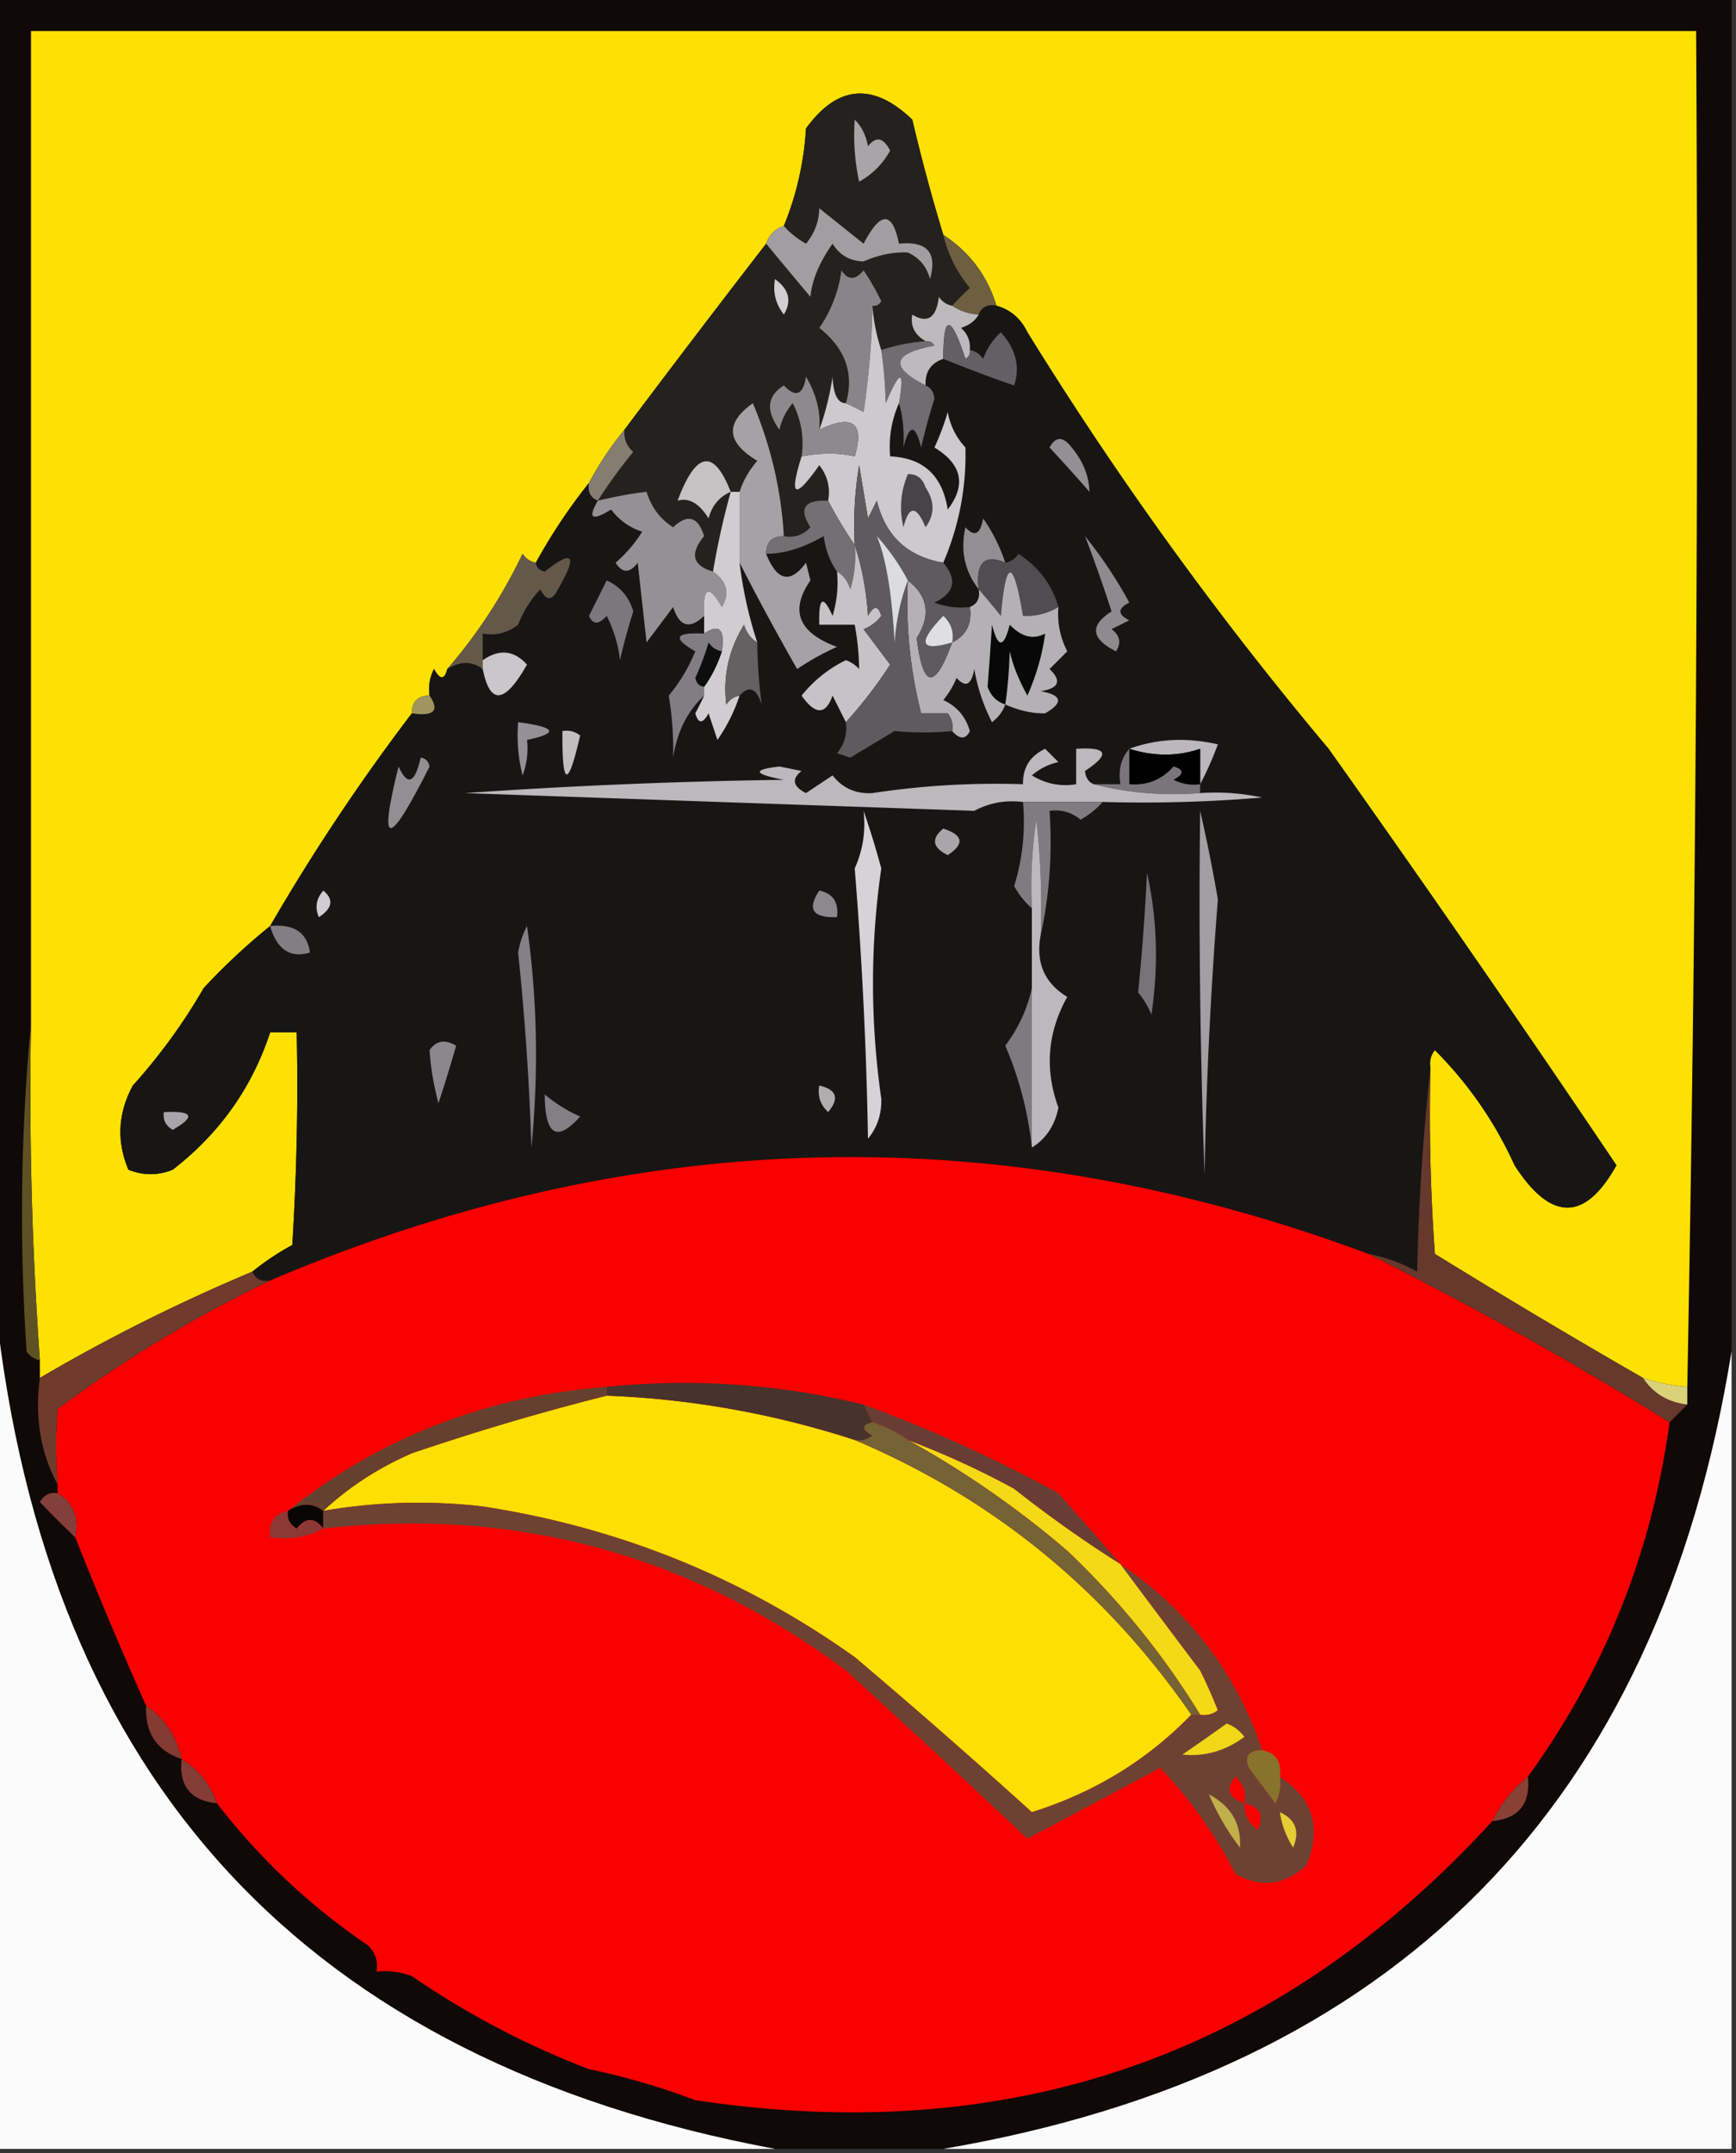 <svg xmlns="http://www.w3.org/2000/svg" width="196" height="243" style="shape-rendering:geometricPrecision;text-rendering:geometricPrecision;image-rendering:optimizeQuality;fill-rule:evenodd;clip-rule:evenodd"><rect width="100%" height="100%" fill="#333333" stroke="none"/><path style="opacity:1" fill="#100907" d="M-.5-.5h196v153c-8.278 51.277-37.944 81.277-89 90h-19c-52.885-9.884-82.218-41.551-88-95V-.5z"/><path style="opacity:1" fill="#fde102" d="M190.5 156.5a20.69 20.69 0 0 1-5-1 878.397 878.397 0 0 1-23.5-14c-.5-6.992-.666-13.992-.5-21a2.428 2.428 0 0 1 .5-2 43.99 43.99 0 0 1 9 13c4.116 6.369 7.95 6.369 11.5 0a2315.731 2315.731 0 0 0-32.5-47 399.885 399.885 0 0 1-34-47c-.759-1.563-1.926-2.563-3.5-3-1.029-3.39-3.029-6.057-6-8a206.843 206.843 0 0 1-3.5-13c-4.437-4.238-8.437-3.905-12 1a34.4 34.4 0 0 1-2.5 11c-1 .333-1.667 1-2 2a1843.469 1843.469 0 0 0-16 21 35.347 35.347 0 0 0-4 6 62.75 62.75 0 0 0-6 9c-.617-.11-1.117-.444-1.5-1-2.281 4.764-5.115 9.098-8.5 13-.31 1.238-.81 1.238-1.5 0a4.932 4.932 0 0 0-.5 3c-1.333 0-2 .667-2 2a229.818 229.818 0 0 0-16 24 72.083 72.083 0 0 0-7.5 7 64.745 64.745 0 0 1-8 11c-1.688 3.124-1.854 6.291-.5 9.5 1.667.667 3.333.667 5 0 5.286-4.093 8.953-9.259 11-15.5h3c.166 8.007 0 16.007-.5 24a29.048 29.048 0 0 0-4.5 3c-8.406 3.536-16.406 7.536-24 12v-2a426.232 426.232 0 0 1-1-38V3.5h188a6197.576 6197.576 0 0 1-1 153z"/><path style="opacity:1" fill="#24211f" d="M106.5 26.5c.514 2.198 1.514 4.198 3 6a30.968 30.968 0 0 0-2 2c-.617-.11-1.117-.444-1.5-1-.284 2.386-1.284 3.052-3 2-.239 1.288.261 2.288 1.5 3a20.676 20.676 0 0 0-5 1 20.677 20.677 0 0 1-1-5c.438.065.772-.101 1-.5a26.61 26.61 0 0 0-2-3.5c-.925 1.14-1.759 1.14-2.5 0a14.72 14.72 0 0 1-2.5 6.5c2.962 2.358 3.962 5.191 3 8.5-.917.006-1.417-.994-1.5-3a31.956 31.956 0 0 1-1.5 6c.182-1.991-.318-3.991-1.5-6-.324 2.069-1.157 2.402-2.5 1-1.897 1.168-2.064 2.835-.5 5a6.807 6.807 0 0 1 1.5-3 9.864 9.864 0 0 1 1 6c-1.443 4.612-.777 4.945 2 1 .929 1.189 1.262 2.522 1 4-2.705-.12-3.371.88-2 3-.825.886-1.825 1.219-3 1-.294-5.16-1.46-10.16-3.5-15-3.162 2.247-2.995 4.414.5 6.5-.93 1.077-1.596 2.244-2 3.5h-1a87.771 87.771 0 0 0-2 9c-2.314-.679-2.647-2.012-1-4-.693-2.211-1.86-2.545-3.5-1-1.477-.944-2.477-2.277-3-4-1.57.17-3.403.503-5.5 1a54.619 54.619 0 0 1 4-5.5c-.752-.67-1.086-1.504-1-2.5a1843.469 1843.469 0 0 1 16-21 826.992 826.992 0 0 0 5 6c.175-1.873 1.009-3.873 2.5-6 .804 1.305 1.97 1.971 3.5 2 1.74-.75 3.408-1.083 5-1 1.299.59 2.132 1.59 2.5 3 .847-2.99-.32-4.324-3.5-4-.747-3.693-2.08-3.693-4 0l-5-4c-.033 1.489-.533 2.822-1.5 4-.995-.566-1.828-1.233-2.5-2a34.4 34.4 0 0 0 2.5-11c3.563-4.905 7.563-5.238 12-1a206.843 206.843 0 0 0 3.5 13z"/><path style="opacity:1" fill="#a8a5a9" d="M96.5 13.5c.768.762 1.268 1.762 1.5 3 .914-1.154 1.747-.987 2.5.5-.833 1.5-2 2.667-3.5 3.5a24.939 24.939 0 0 1-.5-7z"/><path style="opacity:1" fill="#a29da0" d="M86.5 27.5c.333-1 1-1.667 2-2 .672.767 1.505 1.434 2.5 2 .967-1.178 1.467-2.511 1.5-4l5 4c1.92-3.693 3.253-3.693 4 0 3.18-.324 4.347 1.01 3.5 4-.368-1.41-1.201-2.41-2.5-3-1.592-.083-3.26.25-5 1-1.53-.029-2.696-.695-3.5-2-1.491 2.127-2.325 4.127-2.5 6a826.992 826.992 0 0 1-5-6z"/><path style="opacity:1" fill="#6e5f40" d="M106.5 26.5c2.971 1.943 4.971 4.61 6 8-.992-.172-1.658.162-2 1a5.728 5.728 0 0 1-3-1 30.968 30.968 0 0 1 2-2c-1.486-1.802-2.486-3.802-3-6z"/><path style="opacity:1" fill="#d0ced0" d="M87.5 31.5c1.588 1.135 1.921 2.469 1 4-.929-1.189-1.262-2.522-1-4z"/><path style="opacity:1" fill="#888588" d="M98.5 34.5c-.056 3.845-.39 7.845-1 12a44.358 44.358 0 0 0-2-1c.962-3.309-.038-6.142-3-8.5a14.72 14.72 0 0 0 2.5-6.5c.741 1.14 1.575 1.14 2.5 0a26.61 26.61 0 0 1 2 3.5c-.228.399-.562.565-1 .5z"/><path style="opacity:1" fill="#171615" d="M112.5 34.5c1.574.437 2.741 1.437 3.5 3a399.885 399.885 0 0 0 34 47 2315.731 2315.731 0 0 1 32.5 47c-3.55 6.369-7.384 6.369-11.5 0a43.99 43.99 0 0 0-9-13 2.428 2.428 0 0 0-.5 2 260.63 260.63 0 0 0-1.5 23 18.155 18.155 0 0 0-5.5-2c-41.578-15.506-82.911-14.506-124 3-.992.172-1.658-.162-2-1a29.048 29.048 0 0 1 4.5-3c.5-7.993.666-15.993.5-24h-3c-2.047 6.241-5.714 11.407-11 15.5-1.667.667-3.333.667-5 0-1.354-3.209-1.188-6.376.5-9.5a64.745 64.745 0 0 0 8-11 72.083 72.083 0 0 1 7.5-7 229.818 229.818 0 0 1 16-24c2.493.37 3.16-.297 2-2a4.932 4.932 0 0 1 .5-3c.69 1.238 1.19 1.238 1.5 0 1.464-.905 2.798-.905 4 0 .823 4.102 2.49 3.936 5-.5-1.462-1.628-3.128-1.795-5-.5v-3c1.478.262 2.811-.071 4-1a12.417 12.417 0 0 1 2.5-4c.667 1.333 1.333 1.333 2 0 2.246-3.883 1.746-4.55-1.5-2-.607-.124-.94-.457-1-1a62.75 62.75 0 0 1 6-9c-.172.992.162 1.658 1 2-1.178 2.007-.678 2.34 1.5 1a6.975 6.975 0 0 0 3.5 2.5 14.974 14.974 0 0 1-3 3.5c.774 1.211 1.607 1.211 2.5 0l1 9 3-4c.704 2.227 1.87 2.56 3.5 1v2c-3.297-.171-3.63.495-1 2a18.941 18.941 0 0 1-3 5 37.28 37.28 0 0 1 .5 7c.436-2.898 1.603-5.231 3.5-7-.304.65-.637 1.317-1 2 .346 1.196.846 1.196 1.5 0l1 3a19.16 19.16 0 0 0 2.5-5c1.066-1.192 1.9-.859 2.5 1-.326-2.5-.493-4.834-.5-7a46.849 46.849 0 0 1-2-9 288.828 288.828 0 0 0 6.5 12c1.42-.96 2.92-1.793 4.5-2.5-4.358-1.597-5.358-4.097-3-7.5l-.5-2c-1.767 2.406-3.267 2.073-4.5-1 2.043-.008 4.21-.674 6.5-2 .21 1.558.71 2.892 1.5 4 .16 1.7-.007 3.366-.5 5-1.088-2.432-1.588-2.098-1.5 1h4c.315 1.726.481 3.392.5 5a3.646 3.646 0 0 0-1.5-1 14.505 14.505 0 0 0-5 4c1.556 2.201 2.723 2.201 3.5 0l1.5 3c.17 1.322-.163 2.489-1 3.5l1.5.5 5-3a33.43 33.43 0 0 0 6.5 0c.863.963 1.53.963 2 0-.468-1.634-1.468-2.8-3-3.5a9.457 9.457 0 0 0 1.5-2.5c1.016 1.134 1.683.8 2-1a20.641 20.641 0 0 0 2 6c.717-.544 1.217-1.21 1.5-2 1.571.697 3.071 1.03 4.5 1 2.096-1.216 1.929-2.049-.5-2.5 2.069-.324 2.402-1.157 1-2.5l2-2a9.107 9.107 0 0 1-1-5c-.695-2.478-2.195-4.478-4.5-6-.383.556-.883.89-1.5 1a19.17 19.17 0 0 0-2.5-5c-.317 1.8-.984 2.134-2 1-.588 2.64-.088 4.973 1.5 7 .172.992-.162 1.658-1 2a8.435 8.435 0 0 1-4-.5c2.282-1.084 2.616-2.584 1-4.5 1.783-4.174 2.617-8.507 2.5-13-1.044-1.123-1.71-2.456-2-4a28.907 28.907 0 0 1-1.5 4c3.116 1.893 3.616 4.226 1.5 7-.593-3.834-2.759-5.834-6.5-6-.175-2.12.159-4.12 1-6 .429 1.453.596 3.12.5 5 .667-2.667 1.333-2.667 2 0a66.88 66.88 0 0 1 1.5-5.5c-.07-.765-.403-1.265-1-1.5-.073-1.527.594-2.527 2-3 2.978 1.198 5.645 2.198 8 3 .699-2.112.199-4.112-1.5-6a7.292 7.292 0 0 0-2 3c-.383-.556-.883-.89-1.5-1 .086-.996-.248-1.83-1-2.5.916-.278 1.582-.778 2-1.5.342-.838 1.008-1.172 2-1z"/><path style="opacity:1" fill="#706d71" d="M104.5 38.5c.438-.065.772.101 1 .5-4.786.896-5.119 2.396-1 4.5.597.235.93.735 1 1.5a66.88 66.88 0 0 0-1.5 5.5c-.667-2.667-1.333-2.667-2 0 .096-1.88-.071-3.547-.5-5 .634-3.837.134-3.837-1.5 0-.061-2.186-.228-4.186-.5-6a20.676 20.676 0 0 1 5-1z"/><path style="opacity:1" fill="#bcbabc" d="M107.5 34.5c.891.61 1.891.943 3 1-.418.722-1.084 1.222-2 1.5.752.67 1.086 1.504 1 2.5.065.438-.101.772-.5 1-1.67-5.092-2.503-5.092-2.5 0-1.406.473-2.073 1.473-2 3-4.119-2.104-3.786-3.604 1-4.5-.228-.399-.562-.565-1-.5-1.239-.712-1.739-1.712-1.5-3 1.716 1.052 2.716.386 3-2 .383.556.883.89 1.5 1z"/><path style="opacity:1" fill="#636065" d="M109.5 39.5c.617.11 1.117.444 1.5 1a7.292 7.292 0 0 1 2-3c1.699 1.888 2.199 3.888 1.5 6-2.355-.802-5.022-1.802-8-3-.003-5.092.83-5.092 2.5 0 .399-.228.565-.562.5-1z"/><path style="opacity:1" fill="#cccacc" d="M98.5 34.5a20.677 20.677 0 0 0 1 5c.272 1.814.439 3.814.5 6 1.634-3.837 2.134-3.837 1.5 0-.841 1.88-1.175 3.88-1 6 3.741.166 5.907 2.166 6.5 6 2.116-2.774 1.616-5.107-1.5-7a28.907 28.907 0 0 0 1.5-4c.29 1.544.956 2.877 2 4 .117 4.493-.717 8.826-2.5 13-4.039-.692-6.54-3.025-7.5-7l-1 2-1-6a40.936 40.936 0 0 0-.5 9 47.455 47.455 0 0 1-3-5c.262-1.478-.071-2.811-1-4-2.777 3.945-3.443 3.612-2-1 2.174-.42 4.174-.42 6 0 1.113-3.795-.22-4.795-4-3a31.956 31.956 0 0 0 1.5-6c.083 2.006.583 3.006 1.5 3 .65.304 1.317.637 2 1 .61-4.155.944-8.155 1-12z"/><path style="opacity:1" fill="#8d898c" d="M92.5 48.5c3.78-1.795 5.113-.795 4 3-1.826-.42-3.826-.42-6 0a9.864 9.864 0 0 0-1-6 6.807 6.807 0 0 0-1.5 3c-1.564-2.165-1.397-3.832.5-5 1.343 1.402 2.176 1.069 2.5-1 1.182 2.009 1.682 4.009 1.5 6z"/><path style="opacity:1" fill="#a5a2a6" d="M88.5 60.5c-1.333 0-2 .667-2 2 1.233 3.073 2.733 3.406 4.5 1l.5 2c-2.358 3.403-1.358 5.903 3 7.5-1.58.707-3.08 1.54-4.5 2.5a288.828 288.828 0 0 1-6.5-12v-8c.404-1.256 1.07-2.423 2-3.5-3.495-2.086-3.662-4.253-.5-6.5 2.04 4.84 3.206 9.84 3.5 15z"/><path style="opacity:1" fill="#938f92" d="M118.5 50.5c.689-1.274 1.523-1.274 2.5 0 1.289 1.555 1.956 3.221 2 5a208.89 208.89 0 0 0-4.5-5z"/><path style="opacity:1" fill="#857d70" d="M70.5 48.5c-.086.996.248 1.83 1 2.5a54.619 54.619 0 0 0-4 5.5c-.838-.342-1.172-1.008-1-2a35.347 35.347 0 0 1 4-6z"/><path style="opacity:1" fill="#474448" d="M102.5 53.5c.997-.03 1.664.47 2 1.5 1.047 1.578 1.047 3.078 0 4.5-1.041-2.491-1.874-2.491-2.5 0-.49-2.045-.323-4.045.5-6z"/><path style="opacity:1" fill="#c5c2c4" d="M82.5 55.5c-1.29.558-2.123 1.558-2.5 3-1.062-1.708-2.229-2.374-3.5-2 2.083-5.576 4.083-5.909 6-1z"/><path style="opacity:1" fill="#928f92" d="M113.5 63.5c-2.354-.993-3.354.007-3 3-1.588-2.027-2.088-4.36-1.5-7 1.016 1.134 1.683.8 2-1a19.17 19.17 0 0 1 2.5 5z"/><path style="opacity:1" fill="#949195" d="M80.5 64.5c1.588 1.135 1.921 2.469 1 4-1.505-2.63-2.171-2.297-2 1-1.63 1.56-2.796 1.227-3.5-1l-3 4-1-9c-.893 1.211-1.726 1.211-2.5 0a14.974 14.974 0 0 0 3-3.5 6.975 6.975 0 0 1-3.5-2.5c-2.178 1.34-2.678 1.007-1.5-1 2.097-.497 3.93-.83 5.5-1 .523 1.723 1.523 3.056 3 4 1.64-1.545 2.807-1.211 3.5 1-1.647 1.988-1.314 3.321 1 4z"/><path style="opacity:1" fill="#737073" d="M93.5 56.5a47.455 47.455 0 0 0 3 5c.16 1.7-.007 3.366-.5 5-.278-.916-.778-1.582-1.5-2-.79-1.108-1.29-2.442-1.5-4-2.29 1.326-4.457 1.992-6.5 2 0-1.333.667-2 2-2 1.175.219 2.175-.114 3-1-1.371-2.12-.705-3.12 2-3z"/><path style="opacity:1" fill="#4f4d50" d="M113.5 63.5c.617-.11 1.117-.444 1.5-1 2.305 1.522 3.805 3.522 4.5 6-1.208.734-2.541 1.067-4 1-1.093-6.537-1.927-6.537-2.5 0a81.819 81.819 0 0 0-2.5-3c-.354-2.993.646-3.993 3-3z"/><path style="opacity:1" fill="#645948" d="M60.5 63.5c.06.543.393.876 1 1 3.246-2.55 3.746-1.883 1.5 2-.667 1.333-1.333 1.333-2 0a12.417 12.417 0 0 0-2.5 4c-1.189.929-2.522 1.262-4 1v4c-1.202-.905-2.536-.905-4 0 3.385-3.902 6.219-8.236 8.5-13 .383.556.883.89 1.5 1z"/><path style="opacity:1" fill="#7b787d" d="M68.5 65.5c1.522.69 2.522 1.858 3 3.5a66.96 66.96 0 0 0-1.5 5.5 14.73 14.73 0 0 0-1.5-5c-.896 1.006-1.562 1.006-2 0l2-4z"/><path style="opacity:1" fill="#cfcdd0" d="M82.5 55.5h1v8a46.849 46.849 0 0 0 2 9c-.722-.418-1.222-1.084-1.5-2-1.721 2.815-2.388 5.815-2 9 .383-.556.883-.89 1.5-1a19.16 19.16 0 0 1-2.5 5l-1-3c-.654 1.196-1.154 1.196-1.5 0 .363-.683.696-1.35 1-2v-1c.845-1.171 1.511-2.505 2-4 .37-2.493-.297-3.16-2-2v-2c-.171-3.297.495-3.63 2-1 .921-1.531.588-2.865-1-4 .51-3.04 1.177-6.04 2-9z"/><path style="opacity:1" fill="#8e8a8e" d="M122.5 60.5a50.076 50.076 0 0 1 5 7.5c-1.333.667-1.333 1.333 0 2l-2 1c.951.718 1.117 1.55.5 2.5-2.826-1.417-2.993-2.917-.5-4.5a166.533 166.533 0 0 0-3-8.5z"/><path style="opacity:1" fill="#b3b1b4" d="M119.5 68.5a9.107 9.107 0 0 0 1 5l-2 2c1.402 1.343 1.069 2.176-1 2.5 2.429.451 2.596 1.284.5 2.5-1.429.03-2.929-.303-4.5-1-.283.79-.783 1.456-1.5 2a20.641 20.641 0 0 1-2-6c-.317 1.8-.984 2.134-2 1a9.457 9.457 0 0 1-1.5 2.5c1.532.7 2.532 1.866 3 3.5-.47.963-1.137.963-2 0a2.429 2.429 0 0 0-.5-2h-3a50.496 50.496 0 0 1-1.5-15c2.287 1.78 2.62 3.948 1 6.5.707 5.737 2.041 5.903 4 .5 1.604-.787 2.271-2.12 2-4 .838-.342 1.172-1.008 1-2 .815.93 1.648 1.93 2.5 3 .573-6.537 1.407-6.537 2.5 0 1.459.067 2.792-.266 4-1z"/><path style="opacity:1" fill="#080808" d="M113.5 79.5c-.978-.311-1.645-.978-2-2 .176-2.172.343-4.505.5-7 .667 2.667 1.333 2.667 2 0 1.324 1.38 2.657 1.713 4 1-.306 2.323-.972 4.656-2 7-.98-1.76-1.647-3.426-2-5-.061 2.186-.228 4.186-.5 6z"/><path style="opacity:1" fill="#0e0e0f" d="M81.5 73.5c-.489 1.495-1.155 2.829-2 4-.543-.06-.876-.393-1-1a28.83 28.83 0 0 0 1.5-4c.383.556.883.89 1.5 1z"/><path style="opacity:1" fill="#656163" d="M85.5 72.5c.007 2.166.174 4.5.5 7-.6-1.859-1.434-2.192-2.5-1-.617.11-1.117.444-1.5 1-.388-3.185.279-6.185 2-9 .278.916.778 1.582 1.5 2z"/><path style="opacity:1" fill="#cac7ca" d="M54.5 75.5v-1c1.872-1.295 3.538-1.128 5 .5-2.51 4.436-4.177 4.602-5 .5z"/><path style="opacity:1" fill="#c5c3c5" d="M96.5 61.5c.817 2.469 1.317 5.135 1.5 8 .654-1.196 1.154-1.196 1.5 0a4.452 4.452 0 0 1-2 1.5c.994 1.329 1.994 2.662 3 4a49.758 49.758 0 0 1-5 6.5l-1.5-3c-.777 2.201-1.944 2.201-3.5 0a14.505 14.505 0 0 1 5-4c.586.21 1.086.543 1.5 1a29.816 29.816 0 0 0-.5-5h-4c-.088-3.098.412-3.432 1.5-1 .493-1.634.66-3.3.5-5 .722.418 1.222 1.084 1.5 2 .493-1.634.66-3.3.5-5z"/><path style="opacity:1" fill="#5e5b5e" d="M106.5 63.5c1.616 1.916 1.282 3.416-1 4.5a8.435 8.435 0 0 0 4 .5c.271 1.88-.396 3.213-2 4-1.959 5.403-3.293 5.237-4-.5 1.62-2.552 1.287-4.72-1-6.5-.25 5.08.25 10.08 1.5 15h3c.464.594.631 1.261.5 2a33.43 33.43 0 0 1-6.5 0l-5 3-1.5-.5c.837-1.011 1.17-2.178 1-3.5a49.758 49.758 0 0 0 5-6.5 1993.611 1993.611 0 0 1-3-4 4.452 4.452 0 0 0 2-1.5c-.346-1.196-.846-1.196-1.5 0-.183-2.865-.683-5.531-1.5-8a40.936 40.936 0 0 1 .5-9l1 6 1-2c.96 3.975 3.461 6.308 7.5 7z"/><path style="opacity:1" fill="#dfdee0" d="M107.5 72.5c-3.627 1.069-3.961.069-1-3 .886.825 1.219 1.825 1 3z"/><path style="opacity:1" fill="#dcdbdd" d="M102.5 65.5c-.814 2.131-1.314 4.464-1.5 7-.292-5.491-.959-9.491-2-12a25.012 25.012 0 0 1 3.5 5z"/><path style="opacity:1" fill="#a1955f" d="M48.5 78.5c1.16 1.703.493 2.37-2 2 0-1.333.667-2 2-2z"/><path style="opacity:1" fill="#c1bebf" d="M63.5 82.5a2.428 2.428 0 0 1 2 .5c-1.38 6.02-2.047 5.853-2-.5z"/><path style="opacity:1" fill="#817e83" d="M81.5 73.5c-.617-.11-1.117-.444-1.5-1a28.83 28.83 0 0 1-1.5 4c.124.607.457.94 1 1v1c-1.897 1.769-3.064 4.102-3.5 7a37.28 37.28 0 0 0-.5-7 18.941 18.941 0 0 0 3-5c-2.63-1.505-2.297-2.171 1-2 1.703-1.16 2.37-.493 2 2z"/><path style="opacity:1" fill="#bab8bc" d="M127.5 84.5c3.14-1.14 6.473-1.308 10-.5a36.287 36.287 0 0 1-2 4.5v-4c-2.562.871-5.228.871-8 0z"/><path style="opacity:1" fill="#949196" d="M58.5 81.5c4.306.566 4.639 1.233 1 2a8.434 8.434 0 0 1-.5 4 18.436 18.436 0 0 1-.5-6z"/><path style="opacity:1" fill="#010001" d="M127.5 84.5c2.772.871 5.438.871 8 0v4a4.932 4.932 0 0 1-3-.5c1.196-.654 1.196-1.154 0-1.5-1.342 1.505-3.008 2.171-5 2v-4z"/><path style="opacity:1" fill="#79757a" d="M127.5 84.5v4c1.992.171 3.658-.495 5-2 1.196.346 1.196.846 0 1.5.948.483 1.948.65 3 .5v1c-4.202.317-8.202-.017-12-1h3c-.268-1.599.066-2.932 1-4z"/><path style="opacity:1" fill="#928f93" d="M47.5 85.5c.543.06.876.393 1 1-4.654 9.258-5.82 9.258-3.5 0 1.007 2.242 1.84 1.908 2.5-1z"/><path style="opacity:1" fill="#bcb9bd" d="M123.5 88.5c3.798.983 7.798 1.317 12 1 2.357-.163 4.69.003 7 .5-5.991.5-11.991.666-18 .5h-9c-1.967-.24-3.801.094-5.5 1-19.102-.66-38.269-1.328-57.5-2a650.114 650.114 0 0 1 36-1.5c-3.437-.65-3.604-1.15-.5-1.5l2.5.5c-1.154.914-.987 1.747.5 2.5l3-2c1.126 1.444 2.626 2.11 4.5 2a92.707 92.707 0 0 1 17-1c-.039-1.859.794-3.192 2.5-4l1.5 1.5a6.807 6.807 0 0 0-3 1.5c1.545.952 3.212 1.285 5 1v-4c3.556-.225 3.89.608 1 2.5.07.765.403 1.265 1 1.5z"/><path style="opacity:1" fill="#7f7c80" d="M115.5 90.5h9c-.672.767-1.505 1.434-2.5 2-1.011-.837-2.178-1.17-3.5-1 .319 4.863-.014 9.53-1 14a84.9 84.9 0 0 0-.5-13 50.464 50.464 0 0 0-.5 10c-.767-.672-1.434-1.505-2-2.5.951-3.057 1.284-6.223 1-9.5z"/><path style="opacity:1" fill="#a9a6a9" d="M106.5 93.5c2.26.738 2.427 1.738.5 3-1.728-.852-1.895-1.852-.5-3z"/><path style="opacity:1" fill="#777378" d="M129.5 98.5c1.151 5.15 1.317 10.484.5 16a9.454 9.454 0 0 0-1.5-2.5c.452-4.562.785-9.062 1-13.5z"/><path style="opacity:1" fill="#cfcdd0" d="M36.5 100.5c1.212.997 1.046 1.997-.5 3-.47-1.077-.303-2.077.5-3z"/><path style="opacity:1" fill="#8c888d" d="M92.5 100.5c1.548.321 2.215 1.321 2 3-2.748.098-3.414-.902-2-3z"/><path style="opacity:1" fill="#d6d3d6" d="M97.5 91.5a96.689 96.689 0 0 1 2 6.5c-1.248 8.608-1.248 17.275 0 26 .046 1.728-.454 3.228-1.5 4.5-.18-10.244-.68-20.41-1.5-30.5.923-2.04 1.256-4.207 1-6.5z"/><path style="opacity:1" fill="#827e82" d="M30.5 104.5c2.683-.273 4.183.727 4.5 3-2.24.657-3.74-.343-4.5-3z"/><path style="opacity:1" fill="#848186" d="M59.5 104.5c1.157 8.156 1.323 16.49.5 25a303.94 303.94 0 0 0-1.5-22 10.022 10.022 0 0 1 1-3z"/><path style="opacity:1" fill="#5e5123" d="M3.5 115.5a426.232 426.232 0 0 0 1 38c-.617-.111-1.117-.444-1.5-1-.827-12.507-.66-24.84.5-37z"/><path style="opacity:1" fill="#a29fa2" d="M135.5 91.5a182.042 182.042 0 0 1 2 10 514.862 514.862 0 0 0-1.5 31 840.27 840.27 0 0 1-.5-41z"/><path style="opacity:1" fill="#8b888d" d="M48.5 118.5c.75-1.073 1.75-1.24 3-.5a167.504 167.504 0 0 1-2 6.5c-.557-2.146-.89-4.146-1-6z"/><path style="opacity:1" fill="#b0adae" d="M92.5 122.5c1.965.448 2.298 1.448 1 3-.886-.825-1.219-1.825-1-3z"/><path style="opacity:1" fill="#7e7a7f" d="M116.5 111.5v18a39.73 39.73 0 0 0-3-11.5c1.492-1.991 2.492-4.158 3-6.5z"/><path style="opacity:1" fill="#a8a5a9" d="M18.5 125.5c3.297-.171 3.63.495 1 2-.797-.457-1.13-1.124-1-2z"/><path style="opacity:1" fill="#837f85" d="M61.5 123.5a16.578 16.578 0 0 0 4 2.5c-2.64 2.952-3.973 2.118-4-2.5z"/><path style="opacity:1" fill="#bbb9bc" d="M117.5 105.5c-.593 3.096.407 5.429 3 7-2.242 4.002-2.575 8.169-1 12.5-.415 2.026-1.415 3.526-3 4.5v-27c-.165-3.35.002-6.683.5-10a84.9 84.9 0 0 1 .5 13z"/><path style="opacity:1" fill="#fb0000" d="M154.5 141.5a426.752 426.752 0 0 1 34 19c-2.007 14.726-7.34 28.059-16 40a14.555 14.555 0 0 0-4 5c-24.176 26.398-54.176 36.898-90 31.5a80.518 80.518 0 0 0-12-3.5 95.45 95.45 0 0 1-20-10.5 8.43 8.43 0 0 0-4-.5c.219-1.175-.114-2.175-1-3-6.545-4.451-12.212-9.784-17-16-.78-2.177-2.113-3.844-4-5-.537-2.536-1.87-4.536-4-6a490.42 490.42 0 0 1-8-19c.423-2.281-.244-3.948-2-5v-1c-.204-3.045-.204-5.879 0-8.5a147.167 147.167 0 0 1 24-14.5c41.089-17.506 82.422-18.506 124-3z"/><path style="opacity:1" fill="#66392c" d="M161.5 120.5c-.166 7.008 0 14.008.5 21a878.397 878.397 0 0 0 23.5 14c1.159 1.75 2.826 2.75 5 3l-2 2a426.752 426.752 0 0 0-34-19 18.155 18.155 0 0 1 5.5 2 260.63 260.63 0 0 1 1.5-23z"/><path style="opacity:1" fill="#fbfbfb" d="M195.5 152.5v90h-89c51.056-8.723 80.722-38.723 89-90z"/><path style="opacity:1" fill="#dad179" d="M185.5 155.5a20.69 20.69 0 0 0 5 1v2c-2.174-.25-3.841-1.25-5-3z"/><path style="opacity:1" fill="#fbfbfb" d="M-.5 147.5c5.782 53.449 35.115 85.116 88 95h-88v-95z"/><path style="opacity:1" fill="#fce003" d="M68.5 157.5a102.966 102.966 0 0 1 28 5c15.622 6.614 28.289 16.947 38 31-4.952 5.126-10.952 8.793-18 11a800.859 800.859 0 0 0-20-17.5c-12.625-8.977-26.625-14.643-42-17a62.859 62.859 0 0 0-18 .5c2.882-2.688 6.215-4.855 10-6.5a279.394 279.394 0 0 1 22-6.5z"/><path style="opacity:1" fill="#47322c" d="m97.5 158.5 1 2c-1.238.31-1.238.81 0 1.5a2.429 2.429 0 0 1-2 .5 102.966 102.966 0 0 0-28-5v-1c9.744-.993 19.41-.327 29 2z"/><path style="opacity:1" fill="#6e3b2d" d="M28.5 143.5c.342.838 1.008 1.172 2 1a147.167 147.167 0 0 0-24 14.5c-.204 2.621-.204 5.455 0 8.5-1.923-3.529-2.59-7.529-2-12 7.594-4.464 15.594-8.464 24-12z"/><path style="opacity:1" fill="#66402e" d="M68.5 156.5v1c-7.313 1.833-14.646 4-22 6.5-3.785 1.645-7.118 3.812-10 6.5-1.202-.905-2.536-.905-4 0 10.398-8.289 22.398-12.955 36-14z"/><path style="opacity:1" fill="#f4d916" d="M102.5 162.5a96.798 96.798 0 0 1 12 5.5 139.22 139.22 0 0 0 12 8.5c2.951 3.963 5.951 7.963 9 12a54.628 54.628 0 0 1 2 4.5 2.428 2.428 0 0 1-2 .5c-4.153-6.777-9.153-12.944-15-18.5a108.452 108.452 0 0 0-18-12.5z"/><path style="opacity:1" fill="#833f3c" d="M6.5 168.5c1.756 1.052 2.423 2.719 2 5a124.013 124.013 0 0 1-4-4c.457-.798 1.124-1.131 2-1z"/><path style="opacity:1" fill="#683e34" d="M97.5 158.5a162.61 162.61 0 0 1 22 10c2.407 2.731 4.741 5.398 7 8a139.22 139.22 0 0 1-12-8.5 96.798 96.798 0 0 0-12-5.5c-1.171-.845-2.505-1.511-4-2l-1-2z"/><path style="opacity:1" fill="#070604" d="M36.5 170.5v2c-.973-1.291-1.973-1.291-3 0-.797-.457-1.13-1.124-1-2 1.464-.905 2.798-.905 4 0z"/><path style="opacity:1" fill="#8d3834" d="M32.5 170.5c-.13.876.203 1.543 1 2 1.027-1.291 2.027-1.291 3 0-1.765.961-3.765 1.295-6 1-.215-1.679.452-2.679 2-3z"/><path style="opacity:1" fill="#756235" d="M98.5 160.5c1.495.489 2.829 1.155 4 2a108.452 108.452 0 0 1 18 12.5c5.847 5.556 10.847 11.723 15 18.5h-1c-9.711-14.053-22.378-24.386-38-31a2.429 2.429 0 0 0 2-.5c-1.238-.69-1.238-1.19 0-1.5z"/><path style="opacity:1" fill="#6e4233" d="M134.5 193.5h1a2.428 2.428 0 0 0 2-.5 54.628 54.628 0 0 0-2-4.5 2205.812 2205.812 0 0 1-9-12c7.706 5.229 13.039 12.229 16 21-1.528.017-2.028.684-1.5 2l3 4a4.934 4.934 0 0 0 .5-3c3.748 2.456 4.748 5.79 3 10-2.414 2.247-5.08 2.58-8 1a50.687 50.687 0 0 0-8.5-12 52827.83 52827.83 0 0 1-15 8 1608.083 1608.083 0 0 0-20.5-19c-17.598-13.09-37.265-18.423-59-16v-2a62.859 62.859 0 0 1 18-.5c15.375 2.357 29.375 8.023 42 17a800.859 800.859 0 0 1 20 17.5c7.048-2.207 13.048-5.874 18-11z"/><path style="opacity:1" fill="#f1d717" d="M138.5 194.5c.789.283 1.456.783 2 1.5-2.15 1.59-4.483 2.257-7 2 1.733-1.189 3.4-2.356 5-3.5z"/><path style="opacity:1" fill="#843b33" d="M16.5 192.5c2.13 1.464 3.463 3.464 4 6-2.813-.946-4.146-2.946-4-6z"/><path style="opacity:1" fill="#88732d" d="M142.5 197.5c1.548.321 2.215 1.321 2 3a4.934 4.934 0 0 1-.5 3l-3-4c-.528-1.316-.028-1.983 1.5-2z"/><path style="opacity:1" fill="#fb0000" d="M140.5 203.5c-1.832-.64-2.165-1.64-1-3 .886.825 1.219 1.825 1 3z"/><path style="opacity:1" fill="#843c37" d="M20.5 198.5c1.887 1.156 3.22 2.823 4 5-2.984-.287-4.317-1.954-4-5z"/><path style="opacity:1" fill="#fb0000" d="M140.5 203.5c1.725.343 2.225 1.343 1.5 3-1.039-.744-1.539-1.744-1.5-3z"/><path style="opacity:1" fill="#894136" d="M172.5 200.5c.317 3.046-1.016 4.713-4 5a14.555 14.555 0 0 1 4-5z"/><path style="opacity:1" fill="#c1af4b" d="M136.5 202.5c2.482 1.304 3.649 3.304 3.5 6a27.563 27.563 0 0 1-3.5-6z"/><path style="opacity:1" fill="#e5cd35" d="M144.5 204.5c1.773.814 2.273 2.148 1.5 4a10.134 10.134 0 0 1-1.5-4z"/></svg>